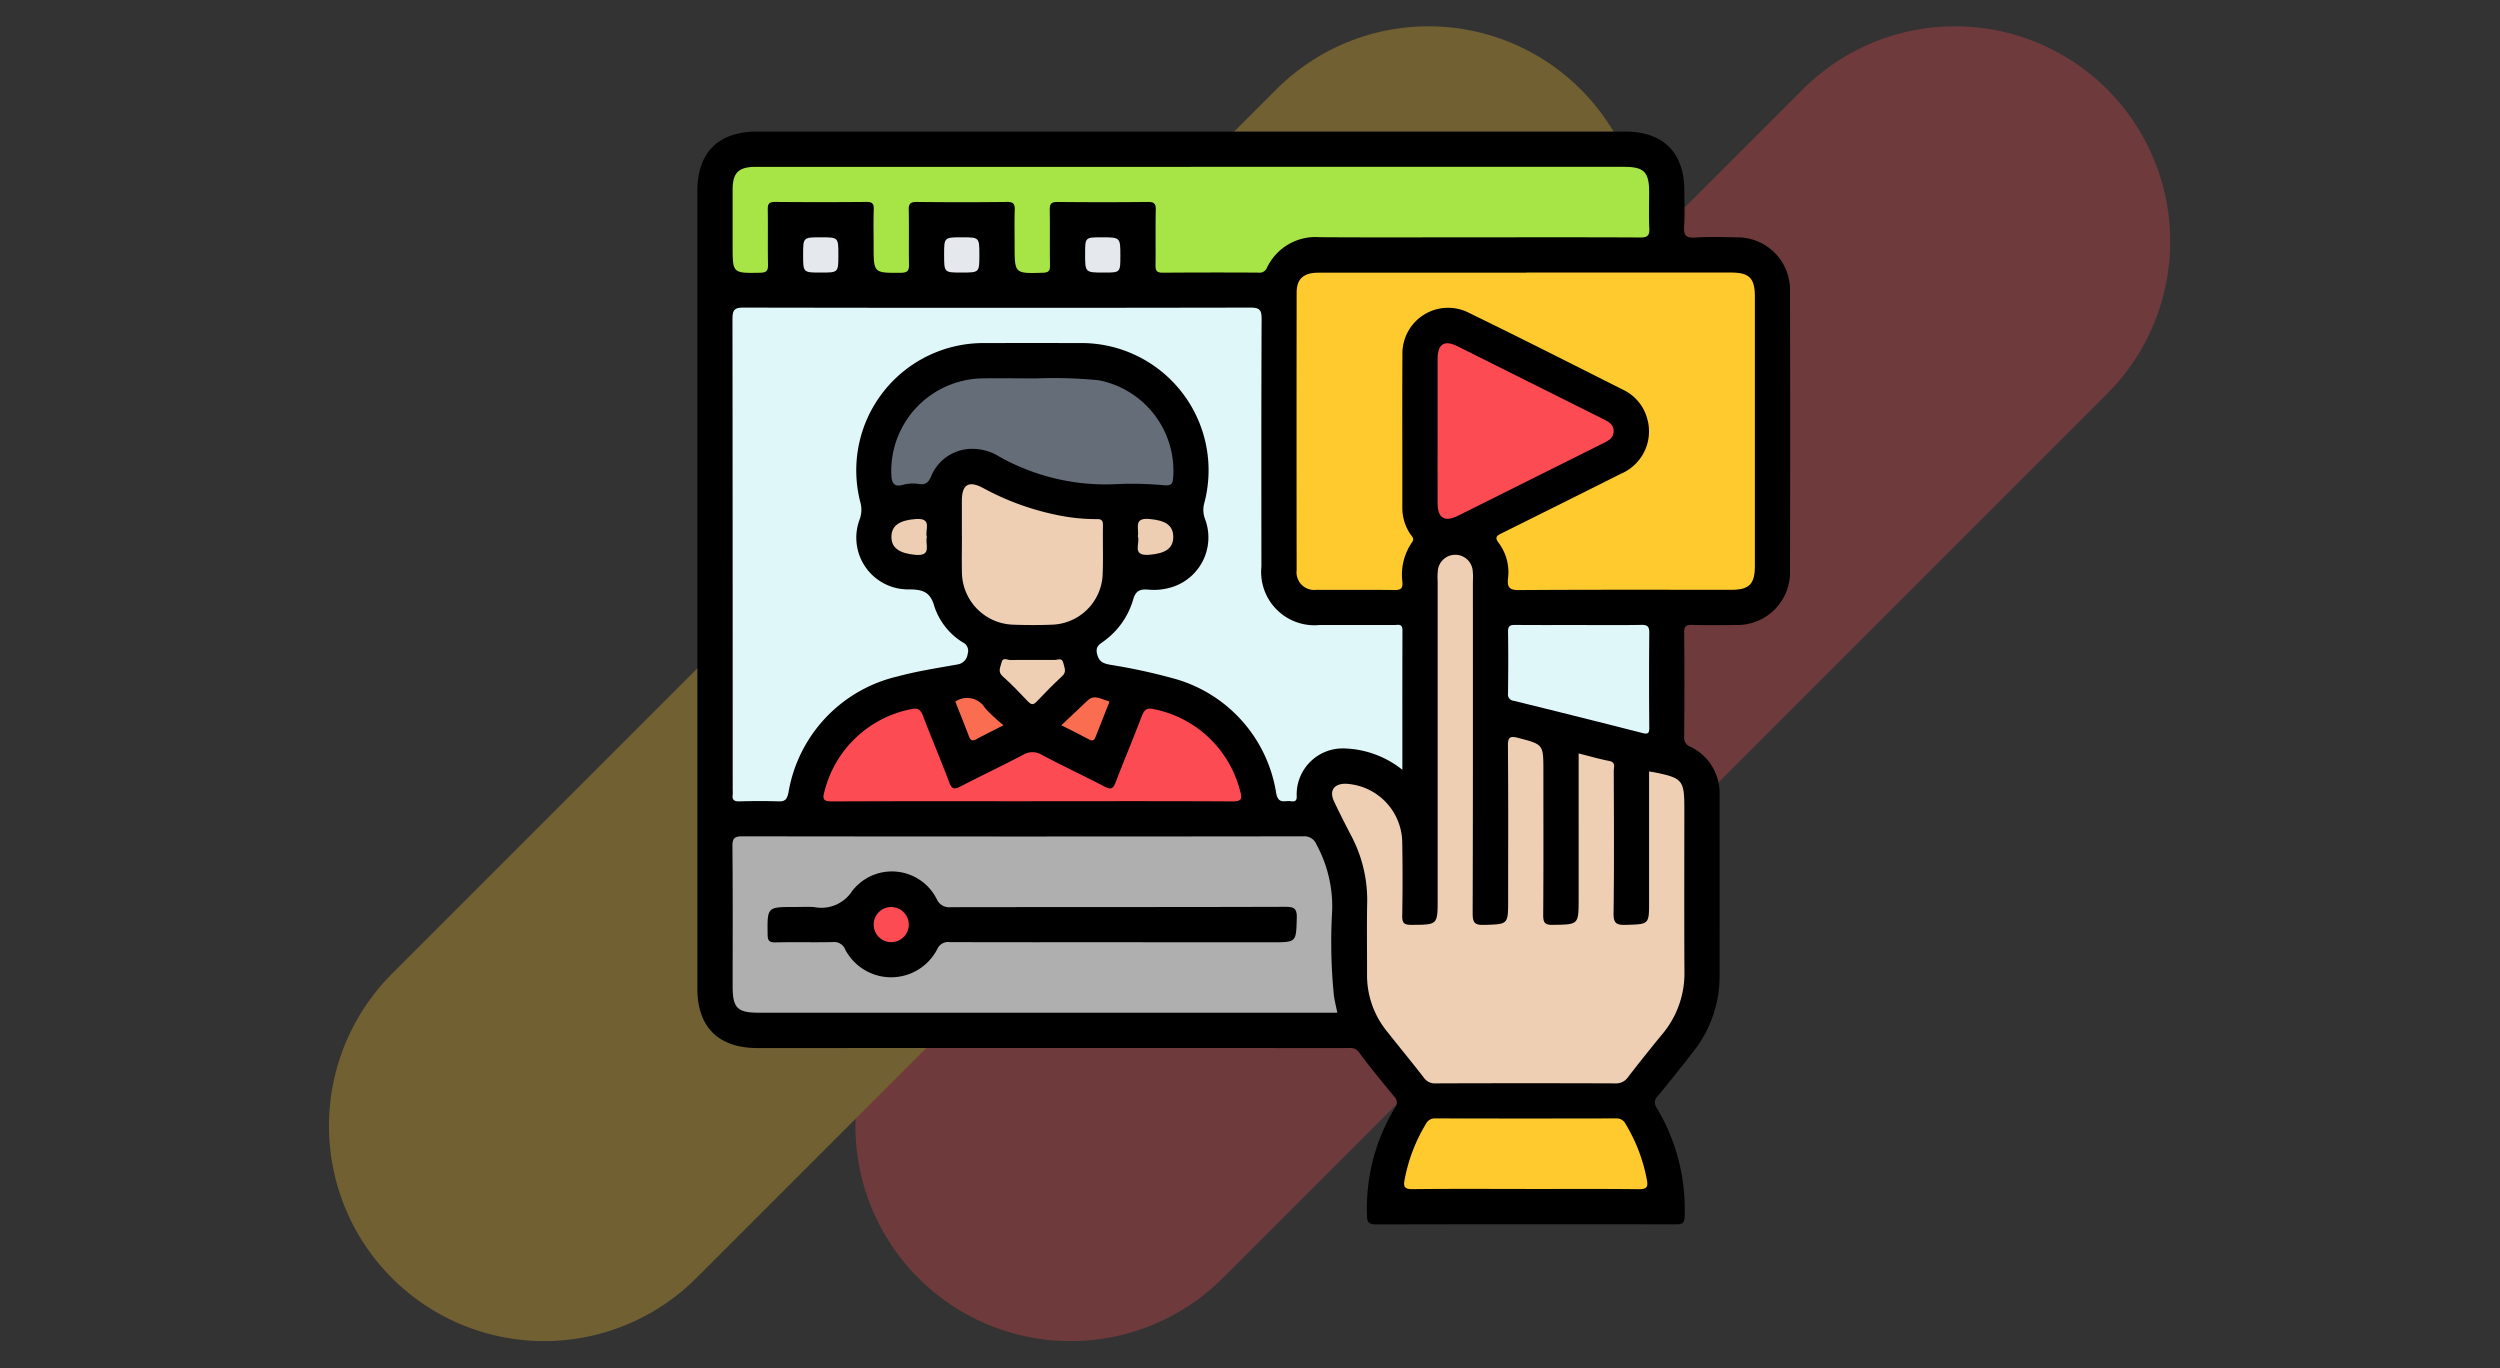 <svg xmlns="http://www.w3.org/2000/svg" xmlns:xlink="http://www.w3.org/1999/xlink" width="190" height="104" viewBox="0 0 190 104">
  <rect x="0" y="0" width="190" height="104" fill="#333333" stroke="none"/>
  <defs>
    <clipPath id="clip-path">
      <rect id="Rectángulo_88905" data-name="Rectángulo 88905" width="83.053" height="83.054" fill="none"/>
    </clipPath>
  </defs>
  <g id="Grupo_140842" data-name="Grupo 140842" transform="translate(-265 -2267)">
    <g id="Grupo_140735" data-name="Grupo 140735" transform="translate(-20.049 1856)">
      <rect id="Rectángulo_41122" data-name="Rectángulo 41122" width="190" height="104" transform="translate(285.049 411)" fill="none"/>
      <g id="Grupo_117447" data-name="Grupo 117447" transform="translate(-3337.23 1038.208)" opacity="0.3">
        <path id="Trazado_158283" data-name="Trazado 158283" d="M3677.784-530.075h0a16.354,16.354,0,0,0,23.129,0l67.216-67.214a16.357,16.357,0,0,0,0-23.129,16.355,16.355,0,0,0-23.129,0L3677.784-553.2A16.353,16.353,0,0,0,3677.784-530.075Z" transform="translate(14.296)" fill="#fc4b52"/>
        <path id="Trazado_158284" data-name="Trazado 158284" d="M3652.069-530.075h0a16.354,16.354,0,0,0,23.129,0l67.216-67.214a16.358,16.358,0,0,0,0-23.129,16.355,16.355,0,0,0-23.129,0L3652.069-553.2A16.354,16.354,0,0,0,3652.069-530.075Z" transform="translate(0)" fill="#feca2e"/>
      </g>
      <g id="Grupo_140736" data-name="Grupo 140736" transform="translate(338.049 421)">
        <g id="Grupo_140736-2" data-name="Grupo 140736" clip-path="url(#clip-path)">
          <path id="Trazado_213820" data-name="Trazado 213820" d="M37.533,0H70.51c2.9,0,4.5,1.6,4.5,4.5,0,.893.045,1.788-.015,2.677-.045.665.1.93.835.878,1.055-.075,2.119-.032,3.179-.015a3.988,3.988,0,0,1,4.031,4.039q.025,10.671,0,21.341A4,4,0,0,1,78.963,37.5c-1.116.014-2.233.022-3.348-.007-.448-.012-.622.078-.617.579.026,2.65.021,5.3,0,7.95a.719.719,0,0,0,.49.738,3.909,3.909,0,0,1,2.2,3.665q.01,6.863,0,13.725a9.193,9.193,0,0,1-1.972,5.738q-1.331,1.719-2.715,3.4a.672.672,0,0,0-.077.931,14.979,14.979,0,0,1,2.108,8.217c-.009.556-.2.616-.669.615q-11.383-.02-22.766.006c-.616,0-.7-.194-.708-.748a14.775,14.775,0,0,1,2.13-8.125.625.625,0,0,0-.076-.862c-.9-1.1-1.811-2.195-2.653-3.34-.308-.419-.663-.33-1.03-.33q-21.636-.007-43.273,0H4.56C1.594,69.643,0,68.063,0,65.12q0-17.7,0-35.4,0-12.6,0-25.19C0,1.581,1.59,0,4.555,0H37.533" transform="translate(0 0)"/>
          <path id="Trazado_213821" data-name="Trazado 213821" d="M62.814,94.909a7.393,7.393,0,0,0-4.485-1.623,3.5,3.5,0,0,0-3.545,3.387c-.014.319.112.72-.454.625-.425-.072-.931.258-1.1-.589a10.758,10.758,0,0,0-7.56-8.671,43.83,43.83,0,0,0-5.054-1.109c-.48-.1-.83-.176-.994-.786-.171-.637.215-.778.548-1.039a5.914,5.914,0,0,0,2.175-3.094c.192-.708.526-.845,1.157-.793A4.517,4.517,0,0,0,45,81.111a3.957,3.957,0,0,0,2.816-5.266,1.946,1.946,0,0,1-.056-1.2,9.67,9.67,0,0,0-9.61-12.164q-3.474-.014-6.947,0A9.67,9.67,0,0,0,21.628,74.6a2.11,2.11,0,0,1-.059,1.281A3.931,3.931,0,0,0,25.261,81.2c1.054,0,1.68.148,1.994,1.316A5.084,5.084,0,0,0,29.4,85.223a.711.711,0,0,1,.377.884.906.906,0,0,1-.791.8c-1.507.273-3.03.5-4.5.9a10.919,10.919,0,0,0-8.33,8.848c-.115.541-.283.672-.787.654-.975-.034-1.953-.026-2.929,0-.39.009-.58-.094-.519-.508a2.345,2.345,0,0,0,0-.334q0-17.91-.017-35.821c0-.691.156-.865.857-.863q19.251.036,38.5,0c.7,0,.862.17.858.863-.03,6.277-.019,12.554-.017,18.831a4.049,4.049,0,0,0,4.405,4.431c1.9,0,3.795,0,5.692,0,.274,0,.626-.137.624.4-.013,3.479-.007,6.957-.007,10.6" transform="translate(-9.236 -46.406)" fill="#dff7f9"/>
          <path id="Trazado_213822" data-name="Trazado 213822" d="M221,47.886q7.782,0,15.564,0c1.367,0,1.8.429,1.8,1.8q0,10.249,0,20.5c0,1.373-.43,1.809-1.785,1.81-5.383,0-10.767-.017-16.15.021-.739.005-.891-.225-.827-.885a3.709,3.709,0,0,0-.7-2.689c-.346-.449-.141-.564.231-.749q4.523-2.243,9.033-4.509a3.5,3.5,0,0,0,1.99-4.286,3.416,3.416,0,0,0-1.794-2.1c-3.9-1.961-7.793-3.94-11.72-5.848a3.472,3.472,0,0,0-5.064,3.184c-.025,3.876,0,7.753-.008,11.63a3.606,3.606,0,0,0,.59,1.971c.122.194.371.349.146.652a4.319,4.319,0,0,0-.729,3.019c.036.469-.111.612-.591.606-1.98-.027-3.961,0-5.941-.015a1.343,1.343,0,0,1-1.507-1.494q-.012-10.542,0-21.085c0-1.051.524-1.522,1.646-1.523q7.908-.006,15.815,0" transform="translate(-157.994 -37.171)" fill="#feca2e"/>
          <path id="Trazado_213823" data-name="Trazado 213823" d="M234.337,158.832c.812.2,1.555.423,2.311.567.539.1.361.483.361.772.01,3.6.034,7.2-.015,10.8-.01.765.211.909.918.889,1.781-.052,1.782-.016,1.782-1.76v-9.9c.2.033.336.052.471.08,2.06.42,2.208.6,2.208,2.7,0,4.129-.016,8.259.007,12.388a7.185,7.185,0,0,1-1.67,4.782q-1.33,1.614-2.609,3.269a1.09,1.09,0,0,1-.971.488q-6.822-.026-13.645,0a1.018,1.018,0,0,1-.911-.436c-.922-1.191-1.881-2.352-2.815-3.533a6.758,6.758,0,0,1-1.5-4.335c.006-1.785-.028-3.572.009-5.357a10.466,10.466,0,0,0-1.205-5.148c-.45-.864-.894-1.732-1.309-2.613-.389-.823-.014-1.366.9-1.349a4.523,4.523,0,0,1,4.279,4.424c.035,1.869.03,3.739,0,5.608-.01.544.136.693.686.691,2.006-.009,2.006.013,2.006-1.952q0-12.095,0-24.19a4.55,4.55,0,0,1,.021-.835,1.33,1.33,0,0,1,2.637.013,4.741,4.741,0,0,1,.02.835c0,8.426.01,16.852-.018,25.277,0,.706.176.873.866.854,1.831-.05,1.831-.015,1.831-1.878,0-3.906.018-7.812-.017-11.718-.006-.671.153-.777.772-.616,1.919.5,1.924.479,1.924,2.5,0,3.655.013,7.31-.014,10.965,0,.568.111.753.718.745,1.974-.026,1.975,0,1.975-1.985V158.832" transform="translate(-167.363 -111.57)" fill="#efcfb3"/>
          <path id="Trazado_213824" data-name="Trazado 213824" d="M57.871,252.776H13.917c-1.647,0-2-.357-2-2.012,0-3.542.018-7.085-.017-10.627-.006-.635.163-.769.779-.768q21.3.029,42.6,0a.993.993,0,0,1,1.012.627,9.868,9.868,0,0,1,1.192,4.968,41.275,41.275,0,0,0,.13,6.515c.061.411.163.816.26,1.3" transform="translate(-9.236 -185.809)" fill="#afafaf"/>
          <path id="Trazado_213825" data-name="Trazado 213825" d="M46.8,11.973H79.7c1.54,0,1.925.385,1.926,1.921,0,.921-.034,1.843.013,2.761.028.556-.154.69-.695.687-3.99-.022-7.98-.012-11.969-.012-4.129,0-8.259.018-12.388-.008a4.077,4.077,0,0,0-4.01,2.325.6.6,0,0,1-.65.366C49.5,20,47.069,20,44.642,20.019c-.48,0-.536-.193-.531-.592.018-1.395-.013-2.79.018-4.184.011-.48-.135-.607-.608-.6q-3.431.036-6.863,0c-.5-.006-.594.174-.586.623.025,1.394-.006,2.79.018,4.184.007.427-.1.561-.552.574-2.136.061-2.136.077-2.136-2.079,0-.893-.021-1.786.009-2.678.015-.448-.083-.631-.584-.625q-3.431.04-6.863,0c-.468,0-.62.121-.609.6.03,1.366-.005,2.734.019,4.1.009.466-.05.68-.615.683-2.073.013-2.073.039-2.073-2.062,0-.921-.023-1.842.01-2.762.016-.445-.126-.564-.564-.56q-3.473.031-6.947,0c-.465,0-.55.165-.544.58.022,1.394-.009,2.79.018,4.184.009.46-.11.608-.594.617-2.095.037-2.095.055-2.095-2.037,0-1.423,0-2.846,0-4.268,0-1.3.447-1.743,1.768-1.743q16.531,0,33.063,0" transform="translate(-9.291 -9.294)" fill="#a7e446"/>
          <path id="Trazado_213826" data-name="Trazado 213826" d="M76.991,83.774a34.724,34.724,0,0,1,4.638.143,7.013,7.013,0,0,1,5.658,7.4c-.041.471-.13.634-.707.577a26.745,26.745,0,0,0-3.673-.079,16.484,16.484,0,0,1-8.826-2.09,3.858,3.858,0,0,0-2.145-.593,3.356,3.356,0,0,0-3.055,2.111c-.186.429-.388.614-.854.569a3.013,3.013,0,0,0-1.164.023c-.854.273-.979-.144-1-.844a7.043,7.043,0,0,1,6.827-7.214c1.31-.027,2.621,0,4.3,0" transform="translate(-51.126 -65.018)" fill="#656d78"/>
          <path id="Trazado_213827" data-name="Trazado 213827" d="M58.674,203.047c-5.05,0-10.1-.012-15.15.014-.666,0-.8-.132-.606-.782a8.473,8.473,0,0,1,6.557-6.226c.491-.12.737,0,.926.5.636,1.693,1.358,3.354,1.988,5.049.21.564.425.549.887.309,1.556-.809,3.143-1.559,4.7-2.375a1.378,1.378,0,0,1,1.457-.016c1.572.837,3.192,1.586,4.769,2.416.472.248.646.172.83-.307.648-1.689,1.353-3.356,1.994-5.047.18-.477.386-.662.906-.537a8.465,8.465,0,0,1,6.568,6.214c.181.615.115.8-.588.8-5.078-.029-10.156-.015-15.234-.015" transform="translate(-33.253 -152.152)" fill="#fc4b52"/>
          <path id="Trazado_213828" data-name="Trazado 213828" d="M251.427,78.548c0-1.812,0-3.624,0-5.437,0-1.162.5-1.486,1.515-.98q5.53,2.754,11.052,5.523c.4.2.827.4.813.948s-.451.726-.851.925q-5.488,2.744-10.979,5.483c-1.015.505-1.545.182-1.55-.942-.008-1.84,0-3.68,0-5.52" transform="translate(-195.169 -55.813)" fill="#fc4b52"/>
          <path id="Trazado_213829" data-name="Trazado 213829" d="M249.3,340.537c-2.87,0-5.741-.018-8.611.015-.589.007-.7-.179-.6-.7a12.63,12.63,0,0,1,1.626-4.262.745.745,0,0,1,.727-.414q6.855.017,13.711,0a.746.746,0,0,1,.729.412,12.69,12.69,0,0,1,1.625,4.262c.1.52,0,.712-.6.706-2.87-.033-5.741-.015-8.611-.015" transform="translate(-186.343 -260.177)" fill="#feca2e"/>
          <path id="Trazado_213830" data-name="Trazado 213830" d="M89.813,123.718c0-.893,0-1.785,0-2.678.006-1.21.5-1.534,1.56-.989A20.141,20.141,0,0,0,97.4,122.2a14.289,14.289,0,0,0,2.662.244c.362-.011.481.105.474.474-.023,1.283.031,2.568-.028,3.849a3.983,3.983,0,0,1-3.846,3.7c-.975.039-1.954.036-2.929,0a4.02,4.02,0,0,1-3.915-4c-.021-.92,0-1.841,0-2.762" transform="translate(-69.712 -92.991)" fill="#efcfb3"/>
          <path id="Trazado_213831" data-name="Trazado 213831" d="M280.7,167.565c1.589,0,3.179.018,4.768-.011.478-.009.6.138.6.606q-.034,3.6,0,7.194c0,.411-.074.532-.505.422q-4.893-1.247-9.8-2.453a.475.475,0,0,1-.43-.564c.016-1.562.027-3.124,0-4.684-.01-.5.219-.52.6-.517,1.59.014,3.179.006,4.769.006" transform="translate(-213.722 -130.063)" fill="#dff7f9"/>
          <path id="Trazado_213832" data-name="Trazado 213832" d="M105.2,179.264c.556,0,1.113-.007,1.669,0,.244,0,.569-.21.667.24.074.342.271.655-.089.988-.673.624-1.318,1.278-1.948,1.946-.275.292-.443.2-.671-.038-.619-.639-1.225-1.3-1.893-1.882-.416-.365-.175-.707-.1-1.057.1-.442.453-.182.692-.191.556-.02,1.112-.006,1.669-.008" transform="translate(-79.721 -139.107)" fill="#efcfb3"/>
          <path id="Trazado_213833" data-name="Trazado 213833" d="M37.257,38.595c-1.337,0-1.337,0-1.337-1.342s0-1.337,1.342-1.337,1.337,0,1.337,1.342,0,1.337-1.342,1.337" transform="translate(-27.883 -27.88)" fill="#e5e8ec"/>
          <path id="Trazado_213834" data-name="Trazado 213834" d="M85.169,35.916c1.322,0,1.322,0,1.322,1.356,0,1.322,0,1.322-1.357,1.322-1.322,0-1.322,0-1.322-1.357,0-1.322,0-1.322,1.357-1.322" transform="translate(-65.059 -27.88)" fill="#e5e8ec"/>
          <path id="Trazado_213835" data-name="Trazado 213835" d="M134.383,37.327c0,1.268,0,1.268-1.243,1.268-1.436,0-1.436,0-1.436-1.411,0-1.268,0-1.268,1.244-1.268,1.435,0,1.435,0,1.435,1.411" transform="translate(-102.235 -27.88)" fill="#e5e8ec"/>
          <path id="Trazado_213836" data-name="Trazado 213836" d="M149.579,132.867c.123-.564-.379-1.42.86-1.314,1.212.1,1.826.464,1.833,1.353s-.614,1.27-1.816,1.369c-1.406.116-.661-.91-.878-1.409" transform="translate(-116.104 -102.111)" fill="#eeceb2"/>
          <path id="Trazado_213837" data-name="Trazado 213837" d="M68.607,132.945c-.162.542.435,1.475-.881,1.353-1.173-.109-1.825-.505-1.814-1.378s.649-1.252,1.846-1.342c1.325-.1.664.854.849,1.368" transform="translate(-51.164 -102.131)" fill="#eeceb2"/>
          <path id="Trazado_213838" data-name="Trazado 213838" d="M87.608,192.664a1.589,1.589,0,0,1,2.266.494,12.789,12.789,0,0,0,1.4,1.3c-.8.408-1.438.725-2.068,1.062-.274.146-.433.118-.551-.193-.341-.9-.7-1.794-1.046-2.666" transform="translate(-68.006 -149.34)" fill="#fa6d50"/>
          <path id="Trazado_213839" data-name="Trazado 213839" d="M123.622,194.3c.722-.681,1.362-1.289,2.007-1.893.523-.49,1.046-.057,1.553.042.165.032.011.286-.045.428-.292.746-.589,1.49-.883,2.235-.095.239-.169.458-.516.269-.65-.355-1.319-.676-2.117-1.081" transform="translate(-95.962 -149.179)" fill="#fa6d50"/>
          <path id="Trazado_213840" data-name="Trazado 213840" d="M50.5,256.639c-4.266,0-8.532.006-12.8-.009a.9.9,0,0,0-.956.556,3.942,3.942,0,0,1-6.983.012.9.9,0,0,0-.948-.569c-1.449.028-2.9-.009-4.349.021-.474.01-.6-.13-.6-.6-.029-2.089-.045-2.088,2.032-2.088.5,0,1.006-.028,1.505.006a2.785,2.785,0,0,0,2.886-1.219,3.811,3.811,0,0,1,6.423.6,1.03,1.03,0,0,0,1.081.627c8.476-.015,16.952,0,25.427-.028.694,0,.88.159.861.858-.052,1.837-.015,1.838-1.87,1.838Z" transform="translate(-18.524 -195.03)"/>
          <path id="Trazado_213841" data-name="Trazado 213841" d="M62.551,264.754a1.335,1.335,0,1,1-1.286-1.362,1.348,1.348,0,0,1,1.286,1.362" transform="translate(-46.482 -204.458)" fill="#fc4b52"/>
        </g>
      </g>
    </g>
  </g>
</svg>

